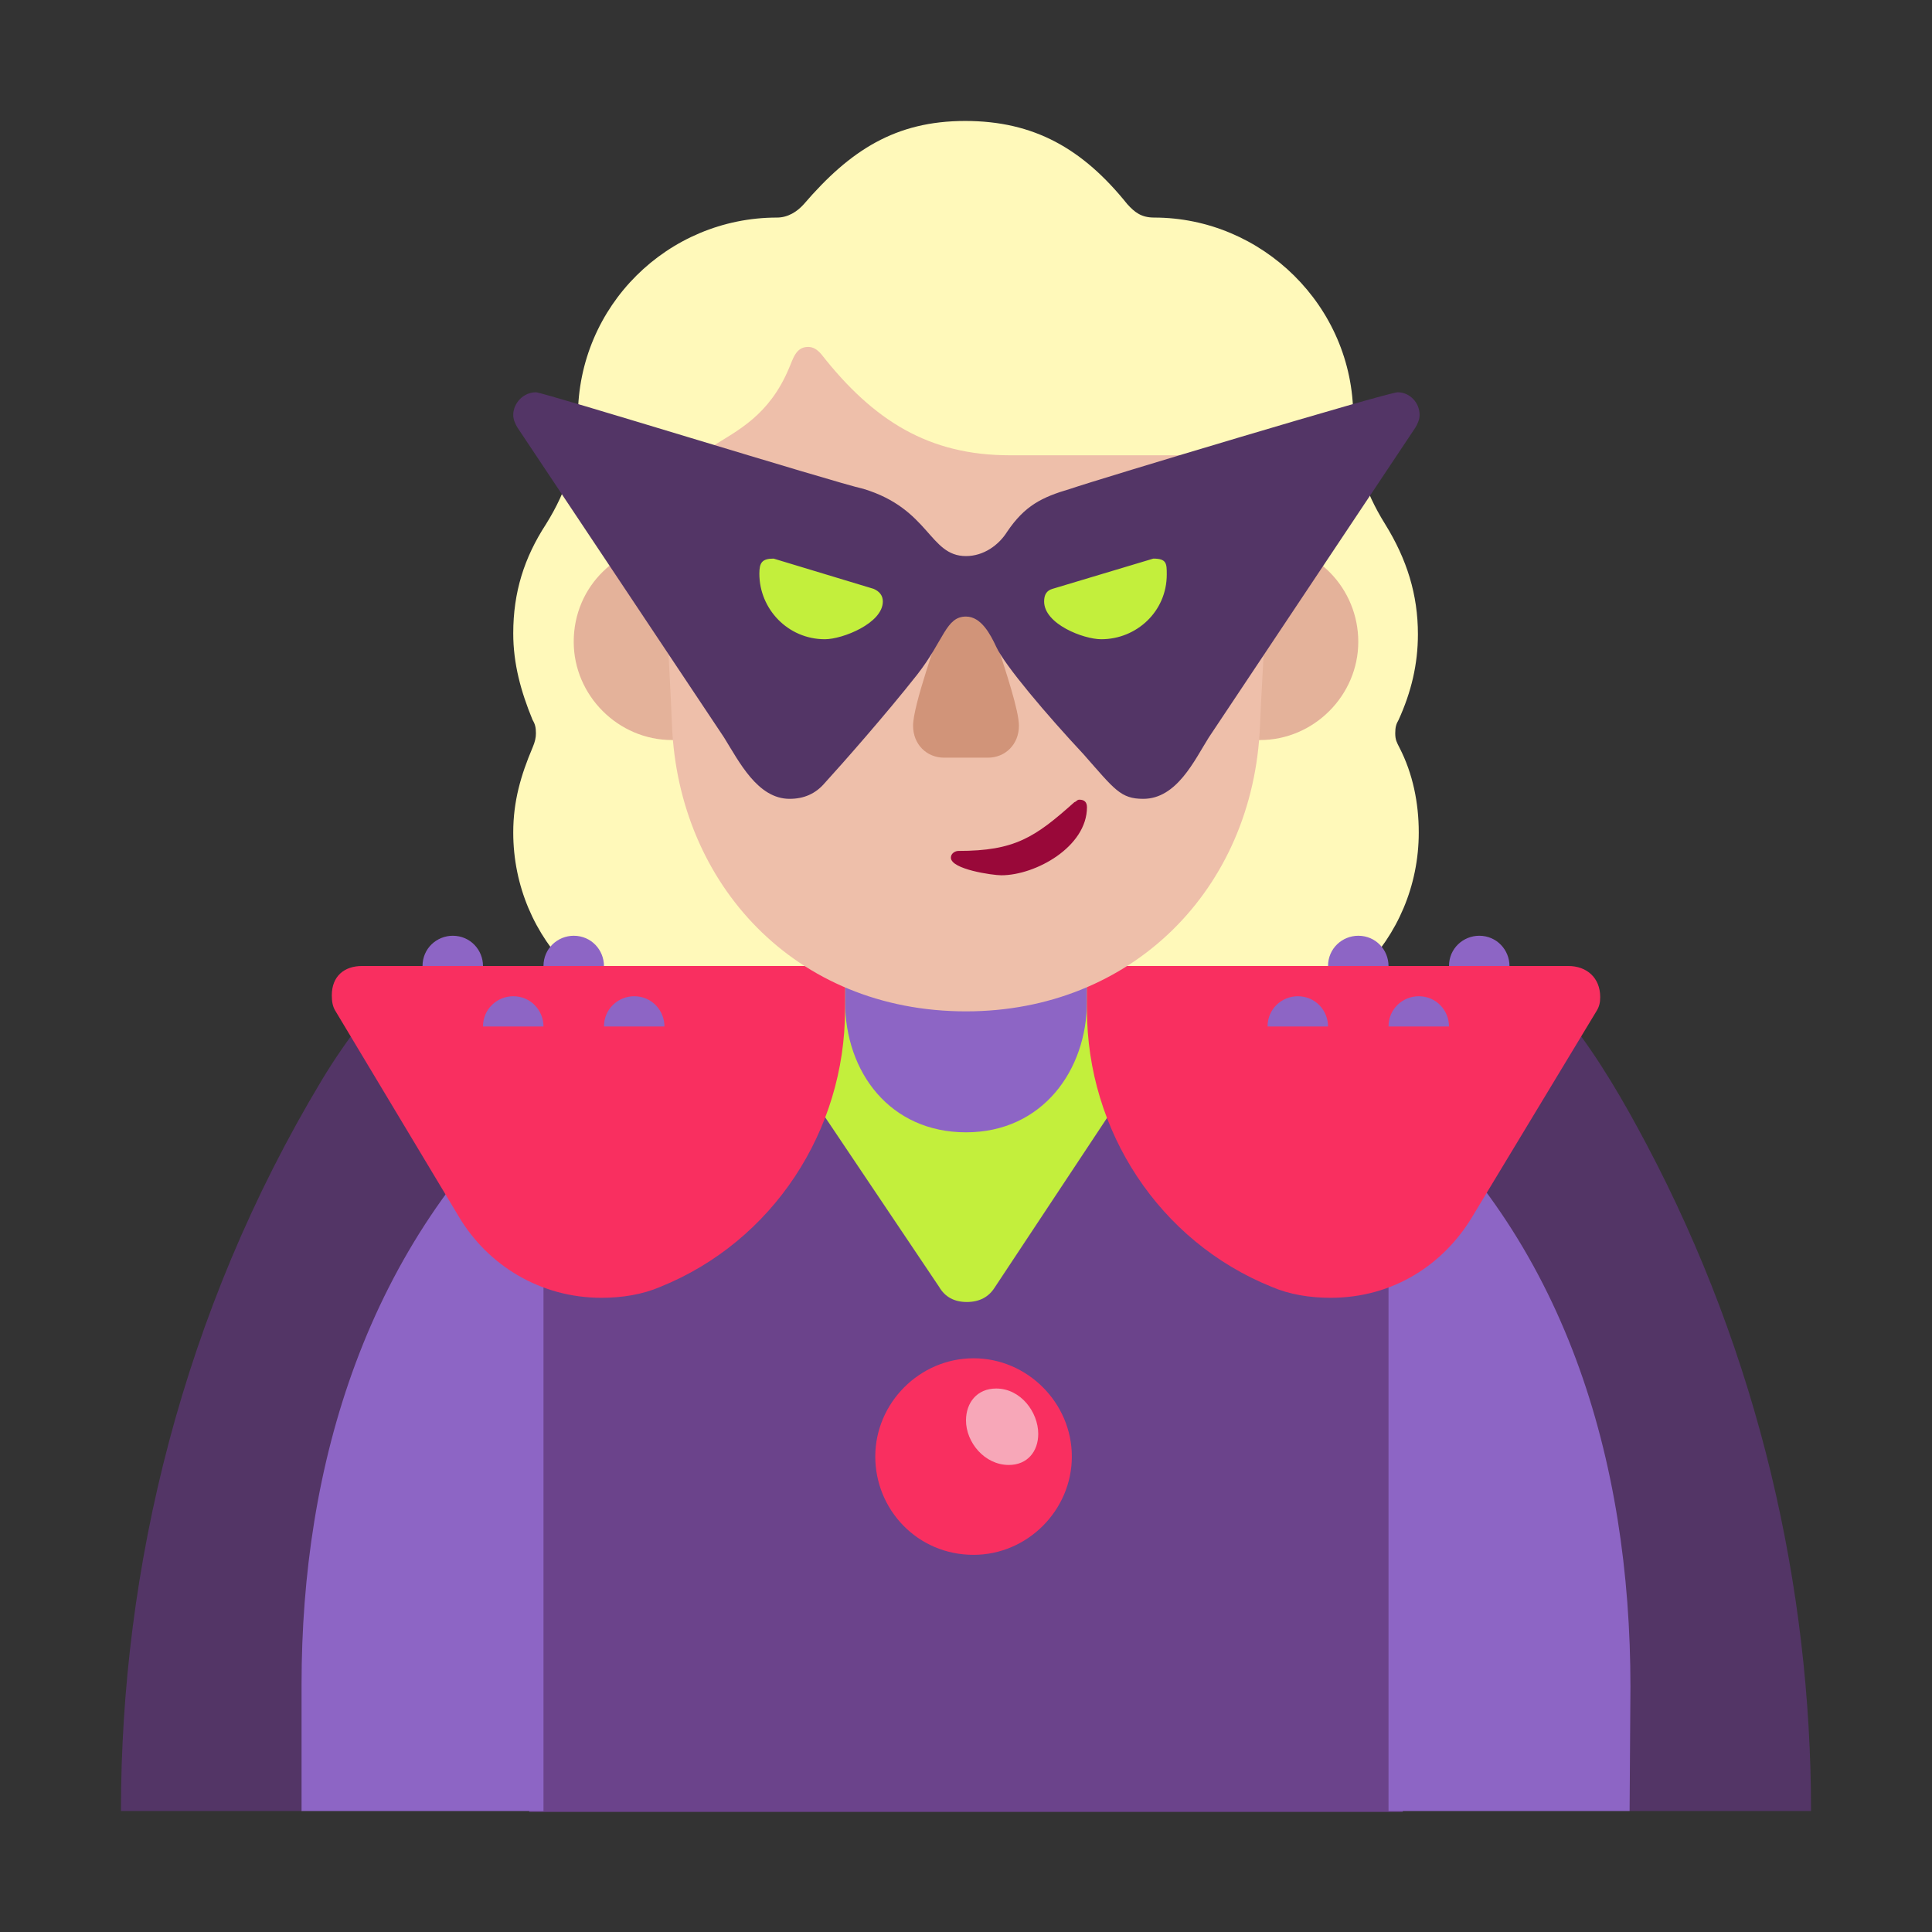 <svg version="1.1" xmlns="http://www.w3.org/2000/svg" viewBox="0 0 2300 2300"><rect x="0" y="0" width="2300" height="2300" fill="#333333" stroke="none"/><g transform="scale(1,-1) translate(-256, -1869)">
		<path d="M1714 647c128 0 231 103 231 231 0 35-7 70-23 101-3 6-5 9-5 17 0 7 1 11 4 16 15 33 23 66 23 102 0 47-13 89-39 131-25 40-38 81-38 128 0 132-109 237-237 237-15 0-23 6-32 16-53 66-111 99-193 99-83 0-137-35-192-99-8-9-19-16-32-16-130 0-237-105-237-237 0-47-13-88-38-128-26-40-39-81-39-130 0-36 9-69 23-103 3-5 4-9 4-16 0-5-1-10-4-17-14-33-23-64-23-101 0-128 103-231 231-231l616 0 z" fill="#FFF9BA"/>
		<path d="M2412-287c0 267-62 541-196 794-27 51-56 101-91 146l-1438 0c-17-22-33-45-48-70-166-276-239-581-239-870l215 0c5 0 743 201 791 215 51-15 786-215 791-215l215 0 z" fill="#533566"/>
		<path d="M1926-288l0 852c-79 74-180 90-287 90-79 0-153-7-233-7-79 0-151 7-230 7-109 0-206-16-290-92l0-850 1040 0 z" fill="#6B438B"/>
		<path d="M1407 319c15 0 26 6 33 17l253 382-575 0 256-381c7-12 18-18 33-18 z" fill="#C3EF3C"/>
		<path d="M2196-287l1 148c0 269-77 533-288 714l0-862 287 0 z M903-287l0 862c-212-187-288-452-288-711l0-151 288 0 z M1406 521c91 0 144 74 144 156l0 114-288 0 0-114c0-85 54-156 144-156 z" fill="#8D65C5"/>
		<path d="M1840 324c-25 0-49 4-70 13-134 54-220 186-220 330l0 52 573 0c22 0 38-14 38-37 0-6-1-11-4-16l-148-245c-34-57-94-97-169-97 z M972 324c25 0 49 4 70 13 134 54 220 186 220 330l0 52-575 0c-21 0-36-12-36-35 0-7 1-13 4-18l147-245c35-59 98-97 170-97 z" fill="#F92F60"/>
		<path d="M1415 18c64 0 117 53 117 117 0 64-53 117-117 117-64 0-117-53-117-117 0-63 50-117 117-117 z" fill="#F92F60"/>
		<path d="M1457 125c22 0 35 16 35 37 0 26-21 54-50 54-23 0-36-17-36-38 0-26 22-53 51-53 z" fill="#F7A7B8"/>
		<path d="M1837 647c0 19-15 36-36 36-19 0-36-15-36-36l72 0 z M1981 647c0 19-15 36-36 36-19 0-36-15-36-36l72 0 z M2053 719c0 19-15 36-36 36-19 0-36-15-36-36l72 0 z M1909 719c0 19-15 36-36 36-19 0-36-15-36-36l72 0 z M903 647c0 19-15 36-36 36-19 0-36-15-36-36l72 0 z M1047 647c0 19-15 36-36 36-19 0-36-15-36-36l72 0 z M975 719c0 19-15 36-36 36-19 0-36-15-36-36l72 0 z M831 719c0 19-15 36-36 36-19 0-36-15-36-36l72 0 z" fill="#8D65C5"/>
		<path d="M1756 988c64 0 117 53 117 117 0 63-50 117-117 117-64 0-116-52-116-117 0-64 51-117 116-117 z M1056 988c64 0 116 53 116 117 0 66-52 117-116 117-63 0-117-50-117-117 0-64 53-117 117-117 z" fill="#E4B29A"/>
		<path d="M1406 665c197 0 342 145 350 340 3 72 9 146 9 218 0 48-24 104-80 104l-227 0c-96 0-162 41-224 120-5 6-10 9-16 9-15 0-18-15-23-26-47-111-148-71-148-196 0-76 6-153 9-229 8-188 146-340 350-340 z" fill="#EEBFAA"/>
		<path d="M1432 967c21 0 37 16 37 38 0 18-15 63-28 103-12 35-12 49-35 49-12 0-23-8-26-20-8-29-37-107-37-132 0-22 16-38 37-38l52 0 z" fill="#D19479"/>
		<path d="M1448 827c41 0 102 34 102 81 0 6-3 9-9 9-3 0-3-2-6-3-47-42-71-58-138-58-4 0-9-3-9-8 0-14 50-21 60-21 z" fill="#990839"/>
		<path d="M1617 918c40 0 61 46 78 73l246 369c3 5 5 10 5 15 0 15-12 27-26 27-12 0-355-103-390-115-34-10-54-20-75-51-10-16-28-29-49-29-44 0-43 56-122 80-36 8-381 115-390 115-15 0-27-13-27-27 0-5 2-10 5-15l246-369c18-29 40-73 78-73 17 0 31 6 42 19 21 23 73 82 110 129 32 41 34 69 58 69 18 0 29-21 36-36 10-22 61-82 104-128 37-42 44-53 71-53 z" fill="#533566"/>
		<path d="M1567 1108c-21 0-68 18-68 45 0 8 3 13 10 15l120 36c16 0 16-6 16-19 0-44-36-77-78-77 z M1238 1108c21 0 69 19 69 45 0 7-4 12-11 15l-119 36c-14 0-17-5-17-18 0-42 34-78 78-78 z" fill="#C3EF3C"/>
	</g></svg>
